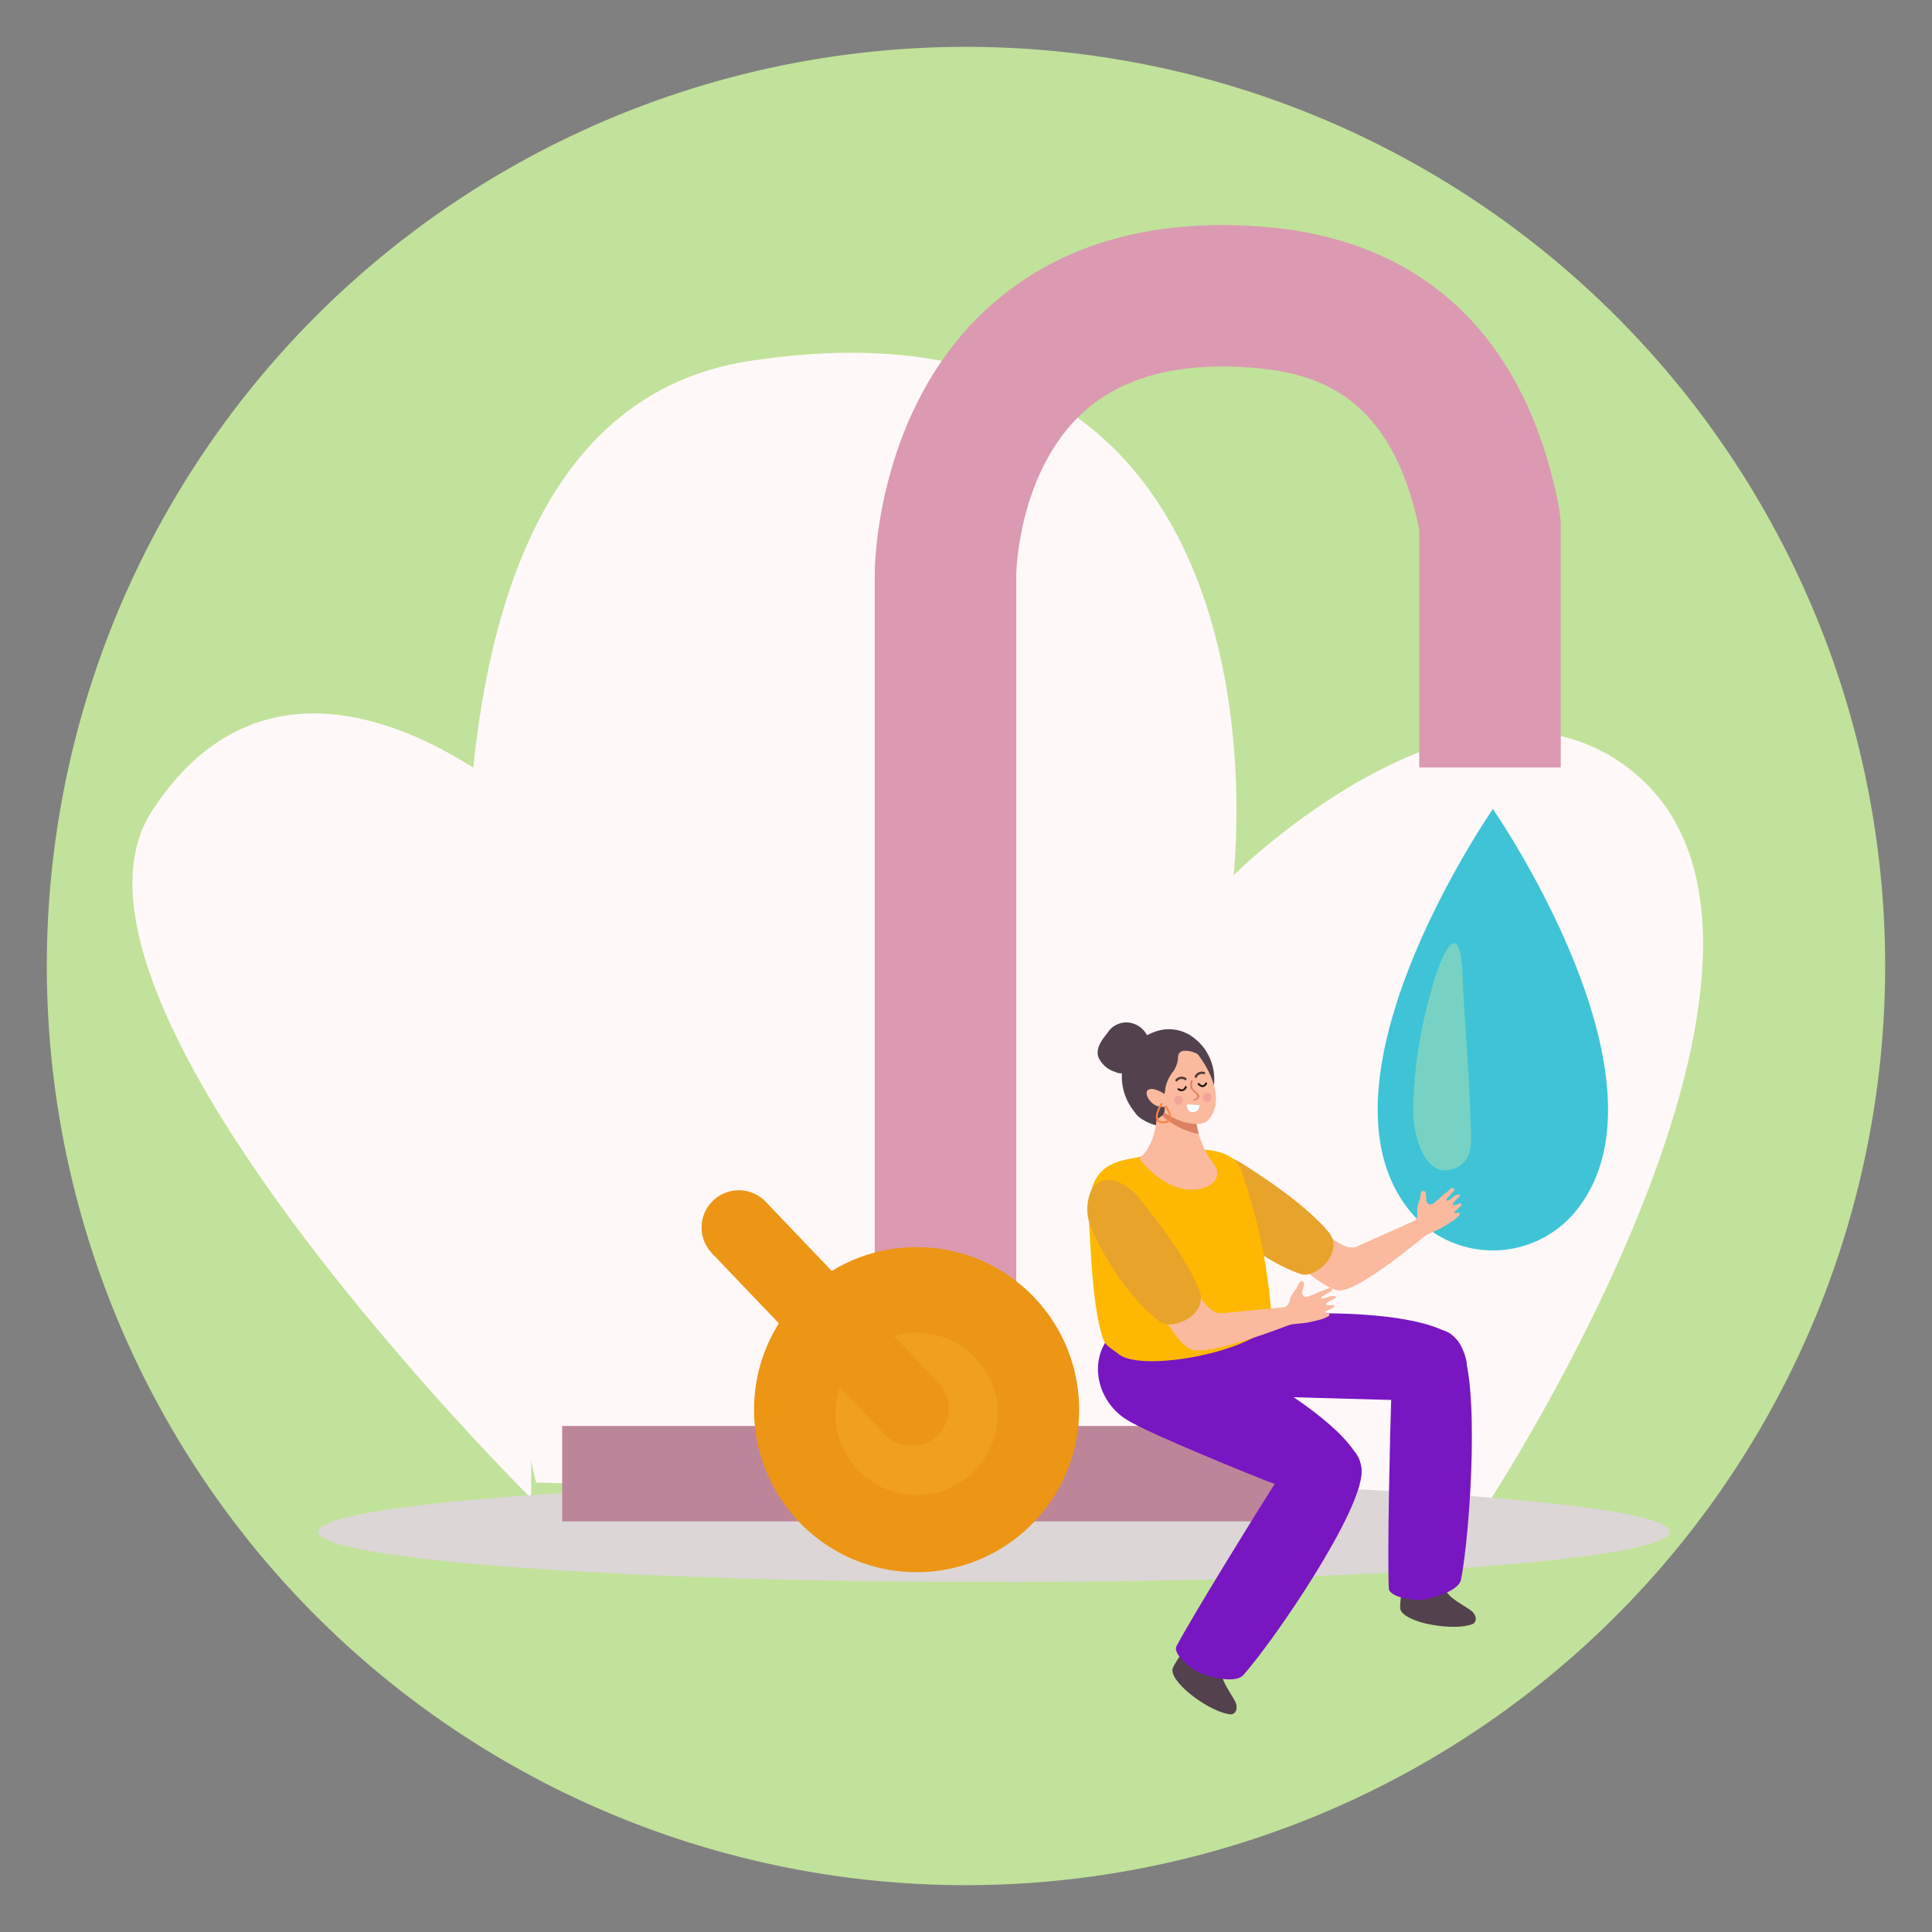 <svg xmlns="http://www.w3.org/2000/svg" xmlns:xlink="http://www.w3.org/1999/xlink" width="289.521" height="289.524" viewBox="0 0 289.521 289.524">
  <rect x="0" y="0" width="289.521" height="289.524" fill="#808080" stroke="none"/>
  <defs>
    <clipPath id="clip-path">
      <rect id="Rectángulo_378268" data-name="Rectángulo 378268" width="235.363" height="223.178" fill="none"/>
    </clipPath>
    <clipPath id="clip-path-2">
      <rect id="Rectángulo_378267" data-name="Rectángulo 378267" width="235.364" height="223.178" fill="none"/>
    </clipPath>
    <clipPath id="clip-path-3">
      <rect id="Rectángulo_378264" data-name="Rectángulo 378264" width="24.354" height="24.32" fill="none"/>
    </clipPath>
    <clipPath id="clip-path-4">
      <rect id="Rectángulo_378266" data-name="Rectángulo 378266" width="8.679" height="34.043" fill="none"/>
    </clipPath>
  </defs>
  <g id="Grupo_1074068" data-name="Grupo 1074068" transform="translate(-281.038 -3874.375)">
    <path id="Trazado_822782" data-name="Trazado 822782" d="M275.484,137.74a137.742,137.742,0,1,0-137.74,137.74,137.741,137.741,0,0,0,137.74-137.74" transform="translate(295.456 4163.899) rotate(-93)" fill="#c1e29a"/>
    <g id="Grupo_1074269" data-name="Grupo 1074269" transform="translate(300.886 3908.106)">
      <g id="Grupo_1074268" data-name="Grupo 1074268" clip-path="url(#clip-path)">
        <g id="Grupo_1074267" data-name="Grupo 1074267">
          <g id="Grupo_1074266" data-name="Grupo 1074266" clip-path="url(#clip-path-2)">
            <path id="Trazado_824003" data-name="Trazado 824003" d="M59.759,143.051S-15.53,68.46,2.906,40.072c21.412-32.967,56.853,0,56.853,0Z" transform="translate(-0.001 47.758)" fill="#fff8f8"/>
            <path id="Trazado_824004" data-name="Trazado 824004" d="M27.847,175.958S-10.6,18.594,59.864,7.871c83.182-12.661,72.49,77.07,72.49,77.07s35.037-34.867,59.4-15.879C225.563,95.408,170.345,179.3,170.345,179.3Z" transform="translate(32.65 12.488)" fill="#fff8f8"/>
            <path id="Trazado_824005" data-name="Trazado 824005" d="M212.189,72.943c0,4.166-45.335,7.539-101.254,7.539S9.677,77.109,9.677,72.943,55.012,65.4,110.934,65.4s101.254,3.377,101.254,7.542" transform="translate(18.181 122.872)" fill="#dcd6d6"/>
            <path id="Trazado_824006" data-name="Trazado 824006" d="M59.849,188.852H38.641V52.146c0-1.042.225-24.288,16.717-39.517C65.664,3.1,79.629-1.071,96.685.233c24.2,1.868,39.629,16.492,44.537,42.289l.222,2.018V81.285H120.236V45.562c-4.111-19.9-15.018-23.422-25.172-24.2-10.928-.849-19.417,1.416-25.215,6.722-9.7,8.869-10,23.986-10,24.133Z" transform="translate(72.597 0)" fill="#db9ab1"/>
            <rect id="Rectángulo_378263" data-name="Rectángulo 378263" width="111.431" height="14.293" transform="translate(64.398 179.962)" fill="#bd8599"/>
            <path id="Trazado_824007" data-name="Trazado 824007" d="M81.07,77.514A24.356,24.356,0,1,1,56.693,53.2,24.339,24.339,0,0,1,81.07,77.514" transform="translate(60.795 99.955)" fill="#ed9514"/>
            <g id="Grupo_1074259" data-name="Grupo 1074259" transform="translate(105.332 165.966)" opacity="0.2" style="mix-blend-mode: overlay;isolation: isolate">
              <g id="Grupo_1074258" data-name="Grupo 1074258">
                <g id="Grupo_1074257" data-name="Grupo 1074257" clip-path="url(#clip-path-3)">
                  <path id="Trazado_824008" data-name="Trazado 824008" d="M60.943,69.809A12.177,12.177,0,1,1,48.757,57.652,12.17,12.17,0,0,1,60.943,69.809" transform="translate(-36.59 -57.652)" fill="#ffc648"/>
                </g>
              </g>
            </g>
            <path id="Trazado_824009" data-name="Trazado 824009" d="M65.162,79.123a5.626,5.626,0,0,1-.2,7.9,5.565,5.565,0,0,1-7.876-.2l-25.92-27.15a5.577,5.577,0,1,1,8.078-7.692Z" transform="translate(55.662 94.388)" fill="#ed9514"/>
            <path id="Trazado_824010" data-name="Trazado 824010" d="M82.08,30.4S53.312,71.869,70.064,91.137a16.061,16.061,0,0,0,24.032,0C110.847,71.869,82.08,30.4,82.08,30.4" transform="translate(121.788 57.11)" fill="#3ec4d6"/>
            <g id="Grupo_1074265" data-name="Grupo 1074265" transform="translate(191.931 107.624)" opacity="0.3" style="mix-blend-mode: overlay;isolation: isolate">
              <g id="Grupo_1074264" data-name="Grupo 1074264">
                <g id="Grupo_1074263" data-name="Grupo 1074263" clip-path="url(#clip-path-4)">
                  <g id="Grupo_1074262" data-name="Grupo 1074262" style="mix-blend-mode: overlay;isolation: isolate">
                    <g id="Grupo_1074261" data-name="Grupo 1074261">
                      <g id="Grupo_1074260" data-name="Grupo 1074260" clip-path="url(#clip-path-4)">
                        <path id="Trazado_824011" data-name="Trazado 824011" d="M69.355,44.529c1.4-5.314,4.407-12.079,4.736-1.776.15,4.8,1.022,14.82,1.134,20.269.075,3.665.915,7.318-3.023,8.311-3.5.881-5.755-4.491-5.513-9.877a68.6,68.6,0,0,1,2.666-16.927" transform="translate(-66.671 -37.386)" fill="#fef098"/>
                      </g>
                    </g>
                  </g>
                </g>
              </g>
            </g>
            <path id="Trazado_824012" data-name="Trazado 824012" d="M59.854,57.434c.677.392,6.512,6.636,9.048,6.017,1.84-.449,1.983-6.48,1.983-6.48s-2.338,1.105-6.535-4.494c-3.535-4.721-4.5,4.957-4.5,4.957" transform="translate(112.451 96.153)" fill="#fbb99d"/>
            <path id="Trazado_824013" data-name="Trazado 824013" d="M65.027,62.378C69.141,61,78.983,52.507,78.983,52.507l-2.732-.858L62.661,57.72s-1.747,6.031,2.366,4.658" transform="translate(117.031 97.036)" fill="#fbb99d"/>
            <path id="Trazado_824014" data-name="Trazado 824014" d="M67.927,54.446a4.11,4.11,0,0,0-.009-.959,5.039,5.039,0,0,1,.42-1.71c.115-.305,0-1.085.4-1.209.662-.2.5,1.151.573,1.454a.685.685,0,0,0,.558.567.851.851,0,0,0,.512-.2,16.882,16.882,0,0,0,1.365-1.16c.233-.2.478-.392.723-.579.184-.144.374-.4.584-.492a.316.316,0,0,1,.44.2c.032.178-.132.248-.233.36-.23.256-.455.515-.677.78-.049.058-.305.288-.291.368.081.4.78-.207.9-.3a1.835,1.835,0,0,1,.987-.487.172.172,0,0,1,.141.037c.055.06.011.155-.035.219-.276.383-.685.653-.953,1.042a.221.221,0,0,0-.049.213c.141.273.679-.029.867-.112.115-.052.265-.107.36-.017a.208.208,0,0,1,.029.233.632.632,0,0,1-.155.2,5.733,5.733,0,0,1-.547.51c-.095.072-.4.253-.328.4a.119.119,0,0,0,.075.058.635.635,0,0,0,.34-.04.306.306,0,0,1,.325.058c.089.112.012.279-.081.392a5.217,5.217,0,0,1-1.221.976q-.682.462-1.4.858c-.9.5-1.917.806-2.769,1.382a1.882,1.882,0,0,1-.4.233,1.2,1.2,0,0,1-.858-.081,1.893,1.893,0,0,1-1.094-1.2c-.046-.173-.164-.515-.052-.656.081-.1.325-.17.44-.23a3.942,3.942,0,0,0,.489-.285,1.721,1.721,0,0,0,.63-.815" transform="translate(124.598 94.178)" fill="#fbb99d"/>
            <path id="Trazado_824015" data-name="Trazado 824015" d="M62.774,49.889c-2.539-1.641-5.553-2.254-7.073-.147-.864,1.195-.391,4.117.769,5.668,2.228,2.982,8.74,8.844,14.823,10.864,2.228.74,6.7-3.345,4.073-6.394-3.443-4-9.016-7.681-12.592-9.992" transform="translate(103.814 90.925)" fill="#e8a32b"/>
            <path id="Trazado_824016" data-name="Trazado 824016" d="M56.808,73.749s-2.631,3.417-2.671,4.168c-.121,2.234,5.916,6.509,8.731,6.7.394.026,1.045-.334.861-1.428s-3.109-4.223-1.92-5.576-5-3.866-5-3.866" transform="translate(101.705 138.556)" fill="#53424d"/>
            <path id="Trazado_824017" data-name="Trazado 824017" d="M66.588,70.428s-.832,4.232-.533,4.923c.887,2.055,8.2,3.19,10.8,2.1.366-.15.786-.763.132-1.661s-4.664-2.4-4.206-4.137-6.2-1.229-6.2-1.229" transform="translate(123.98 132.185)" fill="#53424d"/>
            <path id="Trazado_824018" data-name="Trazado 824018" d="M89.566,69.7S64,69,60,68.829c-5.878-.248-7.539-2.458-4.5-8.512,2.09-4.163,38.092-5.913,41.943.921,4.724,8.38-7.876,8.466-7.876,8.466" transform="translate(101.463 106.427)" fill="#7816c2"/>
            <path id="Trazado_824019" data-name="Trazado 824019" d="M76.276,94.923c1.416-7.344,2.882-30.348-.2-35.279-3.331-5.329-9.975-.058-10.271,8.21-.19,5.357-.593,23.511-.357,28.439.055,1.2,3.2,1.808,5.078,1.7.046,0,5.34-.944,5.749-3.066" transform="translate(122.827 108.017)" fill="#7816c2"/>
            <path id="Trazado_824020" data-name="Trazado 824020" d="M75.182,80.732s-17.35-6.923-20.716-9.1c-4.943-3.193-6.086-10.571-.4-14.25,3.909-2.528,35.993,14.21,35.694,22.046-.271,7.111-14.581,1.3-14.581,1.3" transform="translate(94.426 107.329)" fill="#7816c2"/>
            <path id="Trazado_824021" data-name="Trazado 824021" d="M64.431,98.066c4.94-5.614,17.863-24.7,17.7-30.515-.17-6.281-8.57-5.1-13.012,1.874C66.242,73.945,56.7,89.392,54.4,93.762c-.558,1.059,1.845,3.181,3.521,4.036.04.02,5.081,1.888,6.509.268" transform="translate(102.053 119.208)" fill="#7816c2"/>
            <path id="Trazado_824022" data-name="Trazado 824022" d="M58.575,60.158a6.6,6.6,0,0,1,4.8,3.7c.21.417.841.049.628-.368a7.25,7.25,0,0,0-5.426-4.059c-.466-.055-.463.674,0,.728" transform="translate(109.392 111.649)" fill="#7816c2"/>
            <path id="Trazado_824023" data-name="Trazado 824023" d="M72.663,51.336c-1.822-4.98-10.818-3.008-16.964-1.77-4.14.832-6.405,2.856-5.827,10.473.227,2.994.478,12.148,2.142,16.691.3.818,1.566,1.508,2.245,2.055,3.889,3.144,23.914-1.209,22.9-5.841a84.669,84.669,0,0,0-4.5-21.608" transform="translate(93.53 90.402)" fill="#feb801"/>
            <path id="Trazado_824024" data-name="Trazado 824024" d="M52.41,49.005s4.5,6.08,9.733,4.358c2.43-.8,2.571-2.971.6-4.376-1.94-1.382-10.332.017-10.332.017" transform="translate(98.466 90.891)" fill="#fbb99d"/>
            <path id="Trazado_824025" data-name="Trazado 824025" d="M63.859,44.7a7.93,7.93,0,0,0-2.122-1.96,6.125,6.125,0,0,0-4.022-.832,7.5,7.5,0,0,0-6.161,6.327A8.311,8.311,0,0,0,53.4,54.2c1.307,1.759,3.414,2.237,5.519,2.372a6.1,6.1,0,0,0,2.559-.291,5.443,5.443,0,0,0,2.476-2.162,8.634,8.634,0,0,0,1.3-3.354A7.937,7.937,0,0,0,63.859,44.7" transform="translate(96.741 78.654)" fill="#53424d"/>
            <path id="Trazado_824026" data-name="Trazado 824026" d="M63.666,55.266a13.245,13.245,0,0,1-2.761-6.874c-.049-.956-1.529-1.033-1.223-1.52s-4.718-1.341-4.718-1.341.881,5.786-2.553,8.829Z" transform="translate(98.466 85.54)" fill="#fbb99d"/>
            <path id="Trazado_824027" data-name="Trazado 824027" d="M59.722,49.757c0-1.172-1.258-2.384-.887-2.98s-5.772-1.641-5.772-1.641a6.571,6.571,0,0,1,1.048,3.057,11.205,11.205,0,0,0,5.971,3.19Z" transform="translate(99.692 84.801)" fill="#dc8162"/>
            <path id="Trazado_824028" data-name="Trazado 824028" d="M58.769,42.807c2.234,1.526,7.168,8.181,4,12.108-1.353,1.678-6.14.259-9.028-2.954-1.186-1.318-1.756-4.563-.783-7.594a3.963,3.963,0,0,1,5.809-1.56" transform="translate(98.569 79.079)" fill="#fbb99d"/>
            <path id="Trazado_824029" data-name="Trazado 824029" d="M55.937,41.8a3.6,3.6,0,0,1,1.428,1.163c.357.489.838,1.367.6,1.975a6.989,6.989,0,0,1-.843,1.212c-.245.36-.4.771-.653,1.128a8.026,8.026,0,0,1-1.693,1.517,1.832,1.832,0,0,1-1.874.124,4.015,4.015,0,0,1-2.525-2.182c-.452-1.157.343-2.4,1.039-3.285a6.266,6.266,0,0,0,.489-.656,3.308,3.308,0,0,1,3.76-1.1,2.831,2.831,0,0,1,.273.107" transform="translate(94.394 77.991)" fill="#53424d"/>
            <path id="Trazado_824030" data-name="Trazado 824030" d="M63.432,45.631c-.288.774-.521-.343-2.34-.777a3.431,3.431,0,0,0-.691-.075,1.579,1.579,0,0,0-.579.075.907.907,0,0,0-.553.921,4,4,0,0,1-.849,2.266,5.671,5.671,0,0,0-1.077,2.467,3.014,3.014,0,0,1-.124.795,2.257,2.257,0,0,0-.153,1c.023.328.118.651.167.976a1.225,1.225,0,0,1-.343,1.175,2.377,2.377,0,0,1-.449.366,2.671,2.671,0,0,1-1.114.415,2.6,2.6,0,0,1-2.361-1,7.1,7.1,0,0,1-1.111-4.488,20.7,20.7,0,0,1,.308-3.184,4.8,4.8,0,0,1,1.321-2.565,6.682,6.682,0,0,1,3.426-1.822,7.035,7.035,0,0,1,1.981-.121c3.138.271,4.77,2.974,4.54,3.584" transform="translate(97.424 78.953)" fill="#53424d"/>
            <path id="Trazado_824031" data-name="Trazado 824031" d="M55.828,45.954s-1.865-1.39-2.772-.867.668,3.043,2.594,2.51.743-1.272.178-1.644" transform="translate(99.184 84.486)" fill="#fbb99d"/>
            <path id="Trazado_824032" data-name="Trazado 824032" d="M54.639,45.175c-.043-.029.049.026.066.035a1.07,1.07,0,0,0,.233.083c.314.06.481-.132.584-.394.063-.164.32-.043.256.121a.837.837,0,0,1-1.327.36c-.15-.1.037-.3.187-.2" transform="translate(102.198 84.207)" fill="#1e100c"/>
            <path id="Trazado_824033" data-name="Trazado 824033" d="M55.717,44.777a.938.938,0,0,0,.248.2c.3.167.489-.009.63-.273.083-.155.34-.035.256.124-.167.311-.435.579-.829.469a1.172,1.172,0,0,1-.541-.366c-.118-.138.118-.291.236-.155" transform="translate(104.175 83.854)" fill="#1e100c"/>
            <path id="Trazado_824034" data-name="Trazado 824034" d="M56.663,44.453a.851.851,0,0,0-1.057.478c-.1.2-.392.02-.294-.176a1.168,1.168,0,0,1,1.445-.628c.207.066.115.394-.095.325" transform="translate(103.882 82.79)" fill="#513d38"/>
            <path id="Trazado_824035" data-name="Trazado 824035" d="M55.716,44.828a.845.845,0,0,0-1.146.17c-.15.164-.383-.083-.236-.248a1.168,1.168,0,0,1,1.56-.213c.184.121.006.412-.178.291" transform="translate(101.993 83.285)" fill="#513d38"/>
            <path id="Trazado_824036" data-name="Trazado 824036" d="M55.4,44.634a1.688,1.688,0,0,0-.04.947c.132.44.628.63.9.993.377.492.006.792-.6.967-.147.04-.219-.141-.072-.184,1.353-.392-.23-1.08-.44-1.644a1.816,1.816,0,0,1,.012-1.12c.037-.124.268-.081.233.04" transform="translate(103.463 83.641)" fill="#dc8162"/>
            <path id="Trazado_824037" data-name="Trazado 824037" d="M54.883,45.77s-.086,1.172.884,1.175S56.844,45.9,56.844,45.9Z" transform="translate(103.109 85.991)" fill="#faffff"/>
            <path id="Trazado_824038" data-name="Trazado 824038" d="M54.254,46.2a.663.663,0,1,0,.415-.841.662.662,0,0,0-.415.841" transform="translate(101.863 85.161)" fill="#f3a498"/>
            <path id="Trazado_824039" data-name="Trazado 824039" d="M56.8,45.321a.67.67,0,1,0,.107.941.669.669,0,0,0-.107-.941" transform="translate(104.659 84.873)" fill="#f3a498"/>
            <path id="Trazado_824040" data-name="Trazado 824040" d="M54.256,45.932c-.518.774-1.416,2.758.345,2.528,1.255-.161.478-1.531.023-2.142-.109-.15.127-.308.236-.161.677.907,1.272,2.594-.455,2.6-1.88,0-.985-2.081-.363-3.005.1-.153.314.035.213.184" transform="translate(100.092 85.843)" fill="#fb8245"/>
            <path id="Trazado_824041" data-name="Trazado 824041" d="M52.959,58.934c.518.584,4.071,8.36,6.673,8.576,1.888.158,3.935-5.516,3.935-5.516S61,62.3,58.8,55.658c-1.857-5.6-5.838,3.276-5.838,3.276" transform="translate(99.497 101.088)" fill="#fbb99d"/>
            <path id="Trazado_824042" data-name="Trazado 824042" d="M56.931,62.9c4.338,0,16.369-4.937,16.369-4.937l-2.32-1.678L56.163,57.728S52.6,62.9,56.931,62.9" transform="translate(102.923 105.742)" fill="#fbb99d"/>
            <path id="Trazado_824043" data-name="Trazado 824043" d="M61.513,58.411a4.153,4.153,0,0,0,.3-.91,5.086,5.086,0,0,1,.938-1.488c.207-.256.343-1.033.766-1.022.691.017.112,1.252.083,1.56a.683.683,0,0,0,.348.714.861.861,0,0,0,.55-.029c.573-.176,1.111-.438,1.661-.668.288-.121.579-.219.872-.322a3.416,3.416,0,0,1,.708-.279.317.317,0,0,1,.354.328c-.026.178-.2.2-.337.271-.3.167-.593.345-.887.524-.066.037-.383.176-.394.259-.052.406.806.049.944,0a1.852,1.852,0,0,1,1.091-.147.174.174,0,0,1,.121.081c.032.075-.037.15-.1.2-.38.276-.855.4-1.232.685-.06.046-.124.112-.112.187.046.3.653.19.855.17.127-.014.288-.017.345.1a.209.209,0,0,1-.043.233.66.66,0,0,1-.21.135,6.569,6.569,0,0,1-.679.311c-.112.035-.458.115-.44.276a.119.119,0,0,0,.052.078.608.608,0,0,0,.337.069c.115.009.25.049.288.158.052.135-.078.271-.2.348a5.348,5.348,0,0,1-1.468.538q-.79.22-1.6.368c-1.013.184-2.073.155-3.063.432a1.9,1.9,0,0,1-.455.092,1.2,1.2,0,0,1-.789-.348,1.9,1.9,0,0,1-.656-1.488c.012-.178.009-.541.158-.639A1.533,1.533,0,0,1,60.1,59.1a4.382,4.382,0,0,0,.553-.118,1.708,1.708,0,0,0,.858-.573" transform="translate(111.69 103.315)" fill="#fbb99d"/>
            <path id="Trazado_824044" data-name="Trazado 824044" d="M57.7,52.7c-1.888-2.361-4.551-3.9-6.661-2.381-1.2.858-1.678,3.78-1.071,5.619,1.169,3.532,5.487,11.158,10.614,15,1.88,1.408,7.413-1.051,5.893-4.773-2-4.888-6.117-10.142-8.774-13.47" transform="translate(93.383 93.396)" fill="#e8a32b"/>
          </g>
        </g>
      </g>
    </g>
  </g>
</svg>

